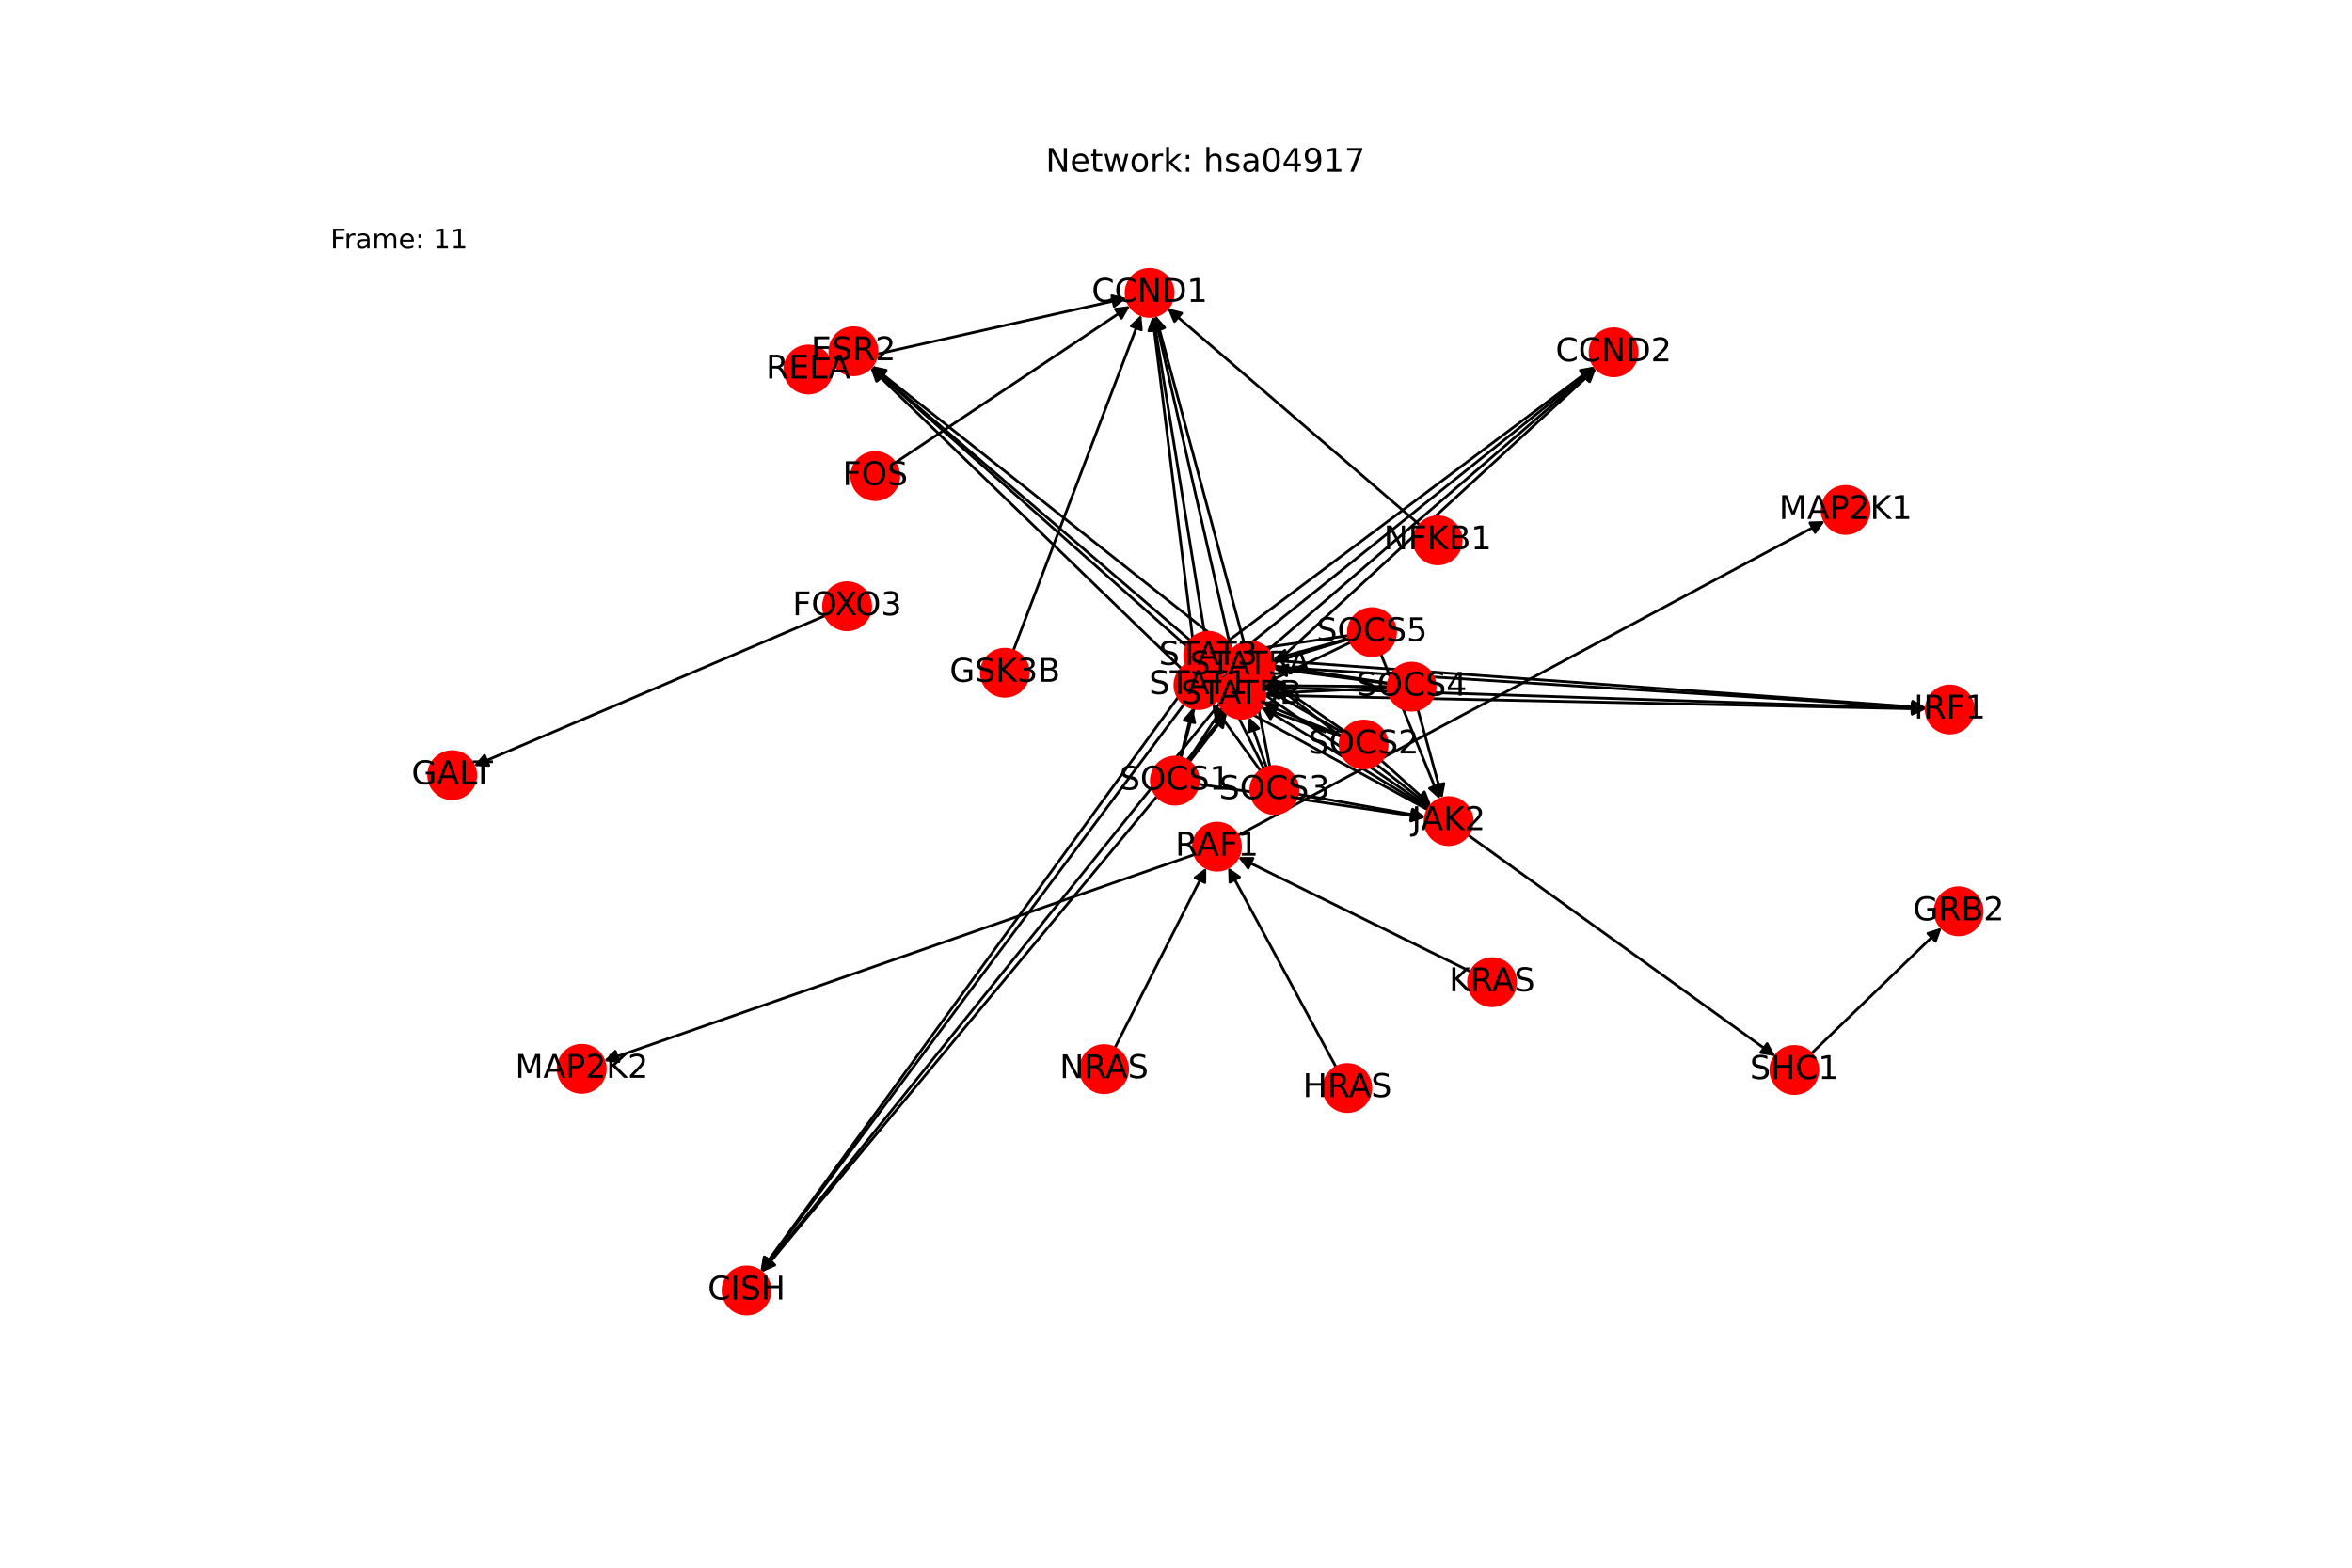 <?xml version="1.0" encoding="utf-8" standalone="no"?>
<!DOCTYPE svg PUBLIC "-//W3C//DTD SVG 1.1//EN"
  "http://www.w3.org/Graphics/SVG/1.1/DTD/svg11.dtd">
<!-- Created with matplotlib (https://matplotlib.org/) -->
<svg height="576pt" version="1.1" viewBox="0 0 864 576" width="864pt" xmlns="http://www.w3.org/2000/svg" xmlns:xlink="http://www.w3.org/1999/xlink">
 <defs>
  <style type="text/css">*{stroke-linecap:butt;stroke-linejoin:round;}</style>
 </defs>
 <g id="figure_1">
  <g id="patch_1">
   <path d="M 0 576 
L 864 576 
L 864 0 
L 0 0 
z
" style="fill:#ffffff;"/>
  </g>
  <g id="axes_1">
   <g id="patch_2">
    <path clip-path="url(#pb7f87d3791)" d="M 454.671 306.988 
Q 562.502 249.222 669.347 191.983 
" style="fill:none;stroke:#000000;stroke-linecap:round;"/>
    <path clip-path="url(#pb7f87d3791)" d="M 664.877 192.109 
L 669.347 191.983 
L 666.766 195.635 
L 664.877 192.109 
z
" style="stroke:#000000;stroke-linecap:round;"/>
   </g>
   <g id="patch_3">
    <path clip-path="url(#pb7f87d3791)" d="M 438.864 313.937 
Q 330.366 351.894 222.925 389.482 
" style="fill:none;stroke:#000000;stroke-linecap:round;"/>
    <path clip-path="url(#pb7f87d3791)" d="M 227.361 390.049 
L 222.925 389.482 
L 226.04 386.273 
L 227.361 390.049 
z
" style="stroke:#000000;stroke-linecap:round;"/>
   </g>
   <g id="patch_4">
    <path clip-path="url(#pb7f87d3791)" d="M 524.538 297.54 
Q 486.193 276.689 448.832 256.372 
" style="fill:none;stroke:#000000;stroke-linecap:round;"/>
    <path clip-path="url(#pb7f87d3791)" d="M 451.39 260.04 
L 448.832 256.372 
L 453.301 256.526 
L 451.39 260.04 
z
" style="stroke:#000000;stroke-linecap:round;"/>
   </g>
   <g id="patch_5">
    <path clip-path="url(#pb7f87d3791)" d="M 525.013 296.773 
Q 487.993 271.319 451.894 246.499 
" style="fill:none;stroke:#000000;stroke-linecap:round;"/>
    <path clip-path="url(#pb7f87d3791)" d="M 454.057 250.413 
L 451.894 246.499 
L 456.323 247.117 
L 454.057 250.413 
z
" style="stroke:#000000;stroke-linecap:round;"/>
   </g>
   <g id="patch_6">
    <path clip-path="url(#pb7f87d3791)" d="M 525.331 296.335 
Q 495.691 273.096 466.931 250.547 
" style="fill:none;stroke:#000000;stroke-linecap:round;"/>
    <path clip-path="url(#pb7f87d3791)" d="M 468.845 254.589 
L 466.931 250.547 
L 471.313 251.441 
L 468.845 254.589 
z
" style="stroke:#000000;stroke-linecap:round;"/>
   </g>
   <g id="patch_7">
    <path clip-path="url(#pb7f87d3791)" d="M 524.754 297.171 
Q 494.07 278.465 464.341 260.34 
" style="fill:none;stroke:#000000;stroke-linecap:round;"/>
    <path clip-path="url(#pb7f87d3791)" d="M 466.715 264.13 
L 464.341 260.34 
L 468.797 260.715 
L 466.715 264.13 
z
" style="stroke:#000000;stroke-linecap:round;"/>
   </g>
   <g id="patch_8">
    <path clip-path="url(#pb7f87d3791)" d="M 539.173 306.739 
Q 595.648 347.41 651.215 387.427 
" style="fill:none;stroke:#000000;stroke-linecap:round;"/>
    <path clip-path="url(#pb7f87d3791)" d="M 649.138 383.467 
L 651.215 387.427 
L 646.8 386.713 
L 649.138 383.467 
z
" style="stroke:#000000;stroke-linecap:round;"/>
   </g>
   <g id="patch_9">
    <path clip-path="url(#pb7f87d3791)" d="M 303.215 226.166 
Q 238.642 253.789 175.096 280.972 
" style="fill:none;stroke:#000000;stroke-linecap:round;"/>
    <path clip-path="url(#pb7f87d3791)" d="M 179.561 281.237 
L 175.096 280.972 
L 177.987 277.56 
L 179.561 281.237 
z
" style="stroke:#000000;stroke-linecap:round;"/>
   </g>
   <g id="patch_10">
    <path clip-path="url(#pb7f87d3791)" d="M 372.226 239.098 
Q 395.726 177.4 418.829 116.746 
" style="fill:none;stroke:#000000;stroke-linecap:round;"/>
    <path clip-path="url(#pb7f87d3791)" d="M 415.536 119.772 
L 418.829 116.746 
L 419.274 121.196 
L 415.536 119.772 
z
" style="stroke:#000000;stroke-linecap:round;"/>
   </g>
   <g id="patch_11">
    <path clip-path="url(#pb7f87d3791)" d="M 328.722 170.117 
Q 371.916 141.267 414.179 113.037 
" style="fill:none;stroke:#000000;stroke-linecap:round;"/>
    <path clip-path="url(#pb7f87d3791)" d="M 409.742 113.596 
L 414.179 113.037 
L 411.964 116.922 
L 409.742 113.596 
z
" style="stroke:#000000;stroke-linecap:round;"/>
   </g>
   <g id="patch_12">
    <path clip-path="url(#pb7f87d3791)" d="M 490.817 392.143 
Q 470.984 355.422 451.683 319.684 
" style="fill:none;stroke:#000000;stroke-linecap:round;"/>
    <path clip-path="url(#pb7f87d3791)" d="M 451.824 324.154 
L 451.683 319.684 
L 455.343 322.254 
L 451.824 324.154 
z
" style="stroke:#000000;stroke-linecap:round;"/>
   </g>
   <g id="patch_13">
    <path clip-path="url(#pb7f87d3791)" d="M 540.337 357.055 
Q 497.571 335.981 455.808 315.402 
" style="fill:none;stroke:#000000;stroke-linecap:round;"/>
    <path clip-path="url(#pb7f87d3791)" d="M 458.512 318.964 
L 455.808 315.402 
L 460.28 315.376 
L 458.512 318.964 
z
" style="stroke:#000000;stroke-linecap:round;"/>
   </g>
   <g id="patch_14">
    <path clip-path="url(#pb7f87d3791)" d="M 409.501 385.097 
Q 426.31 351.949 442.613 319.799 
" style="fill:none;stroke:#000000;stroke-linecap:round;"/>
    <path clip-path="url(#pb7f87d3791)" d="M 439.02 322.462 
L 442.613 319.799 
L 442.588 324.271 
L 439.02 322.462 
z
" style="stroke:#000000;stroke-linecap:round;"/>
   </g>
   <g id="patch_15">
    <path clip-path="url(#pb7f87d3791)" d="M 439.173 243.104 
Q 431.276 179.654 423.517 117.313 
" style="fill:none;stroke:#000000;stroke-linecap:round;"/>
    <path clip-path="url(#pb7f87d3791)" d="M 422.027 121.53 
L 423.517 117.313 
L 425.996 121.036 
L 422.027 121.53 
z
" style="stroke:#000000;stroke-linecap:round;"/>
   </g>
   <g id="patch_16">
    <path clip-path="url(#pb7f87d3791)" d="M 435.063 258.643 
Q 357.245 362.927 280.096 466.315 
" style="fill:none;stroke:#000000;stroke-linecap:round;"/>
    <path clip-path="url(#pb7f87d3791)" d="M 284.091 464.305 
L 280.096 466.315 
L 280.885 461.913 
L 284.091 464.305 
z
" style="stroke:#000000;stroke-linecap:round;"/>
   </g>
   <g id="patch_17">
    <path clip-path="url(#pb7f87d3791)" d="M 448.897 251.983 
Q 578.243 256.191 706.472 260.362 
" style="fill:none;stroke:#000000;stroke-linecap:round;"/>
    <path clip-path="url(#pb7f87d3791)" d="M 702.539 258.233 
L 706.472 260.362 
L 702.409 262.231 
L 702.539 258.233 
z
" style="stroke:#000000;stroke-linecap:round;"/>
   </g>
   <g id="patch_18">
    <path clip-path="url(#pb7f87d3791)" d="M 446.998 246.285 
Q 516.493 190.57 585.116 135.555 
" style="fill:none;stroke:#000000;stroke-linecap:round;"/>
    <path clip-path="url(#pb7f87d3791)" d="M 580.745 136.497 
L 585.116 135.555 
L 583.247 139.617 
L 580.745 136.497 
z
" style="stroke:#000000;stroke-linecap:round;"/>
   </g>
   <g id="patch_19">
    <path clip-path="url(#pb7f87d3791)" d="M 434.018 245.677 
Q 376.874 190.378 320.533 135.857 
" style="fill:none;stroke:#000000;stroke-linecap:round;"/>
    <path clip-path="url(#pb7f87d3791)" d="M 322.017 140.076 
L 320.533 135.857 
L 324.798 137.201 
L 322.017 140.076 
z
" style="stroke:#000000;stroke-linecap:round;"/>
   </g>
   <g id="patch_20">
    <path clip-path="url(#pb7f87d3791)" d="M 442.455 232.408 
Q 433.072 174.283 423.868 117.261 
" style="fill:none;stroke:#000000;stroke-linecap:round;"/>
    <path clip-path="url(#pb7f87d3791)" d="M 422.531 121.529 
L 423.868 117.261 
L 426.48 120.892 
L 422.531 121.529 
z
" style="stroke:#000000;stroke-linecap:round;"/>
   </g>
   <g id="patch_21">
    <path clip-path="url(#pb7f87d3791)" d="M 438.74 247.964 
Q 359.04 357.557 279.997 466.246 
" style="fill:none;stroke:#000000;stroke-linecap:round;"/>
    <path clip-path="url(#pb7f87d3791)" d="M 283.967 464.187 
L 279.997 466.246 
L 280.732 461.834 
L 283.967 464.187 
z
" style="stroke:#000000;stroke-linecap:round;"/>
   </g>
   <g id="patch_22">
    <path clip-path="url(#pb7f87d3791)" d="M 452.477 241.584 
Q 580.039 250.819 706.486 259.974 
" style="fill:none;stroke:#000000;stroke-linecap:round;"/>
    <path clip-path="url(#pb7f87d3791)" d="M 702.64 257.69 
L 706.486 259.974 
L 702.352 261.68 
L 702.64 257.69 
z
" style="stroke:#000000;stroke-linecap:round;"/>
   </g>
   <g id="patch_23">
    <path clip-path="url(#pb7f87d3791)" d="M 450.768 235.766 
Q 518.292 185.197 584.922 135.298 
" style="fill:none;stroke:#000000;stroke-linecap:round;"/>
    <path clip-path="url(#pb7f87d3791)" d="M 580.521 136.095 
L 584.922 135.298 
L 582.919 139.296 
L 580.521 136.095 
z
" style="stroke:#000000;stroke-linecap:round;"/>
   </g>
   <g id="patch_24">
    <path clip-path="url(#pb7f87d3791)" d="M 437.267 235.318 
Q 378.67 185.007 320.921 135.424 
" style="fill:none;stroke:#000000;stroke-linecap:round;"/>
    <path clip-path="url(#pb7f87d3791)" d="M 322.653 139.547 
L 320.921 135.424 
L 325.259 136.512 
L 322.653 139.547 
z
" style="stroke:#000000;stroke-linecap:round;"/>
   </g>
   <g id="patch_25">
    <path clip-path="url(#pb7f87d3791)" d="M 456.981 236.153 
Q 440.772 176.06 424.855 117.046 
" style="fill:none;stroke:#000000;stroke-linecap:round;"/>
    <path clip-path="url(#pb7f87d3791)" d="M 423.966 121.429 
L 424.855 117.046 
L 427.828 120.388 
L 423.966 121.429 
z
" style="stroke:#000000;stroke-linecap:round;"/>
   </g>
   <g id="patch_26">
    <path clip-path="url(#pb7f87d3791)" d="M 453.802 251.259 
Q 366.741 359.334 280.381 466.538 
" style="fill:none;stroke:#000000;stroke-linecap:round;"/>
    <path clip-path="url(#pb7f87d3791)" d="M 284.448 464.677 
L 280.381 466.538 
L 281.333 462.168 
L 284.448 464.677 
z
" style="stroke:#000000;stroke-linecap:round;"/>
   </g>
   <g id="patch_27">
    <path clip-path="url(#pb7f87d3791)" d="M 467.875 245.057 
Q 587.736 252.597 706.481 260.066 
" style="fill:none;stroke:#000000;stroke-linecap:round;"/>
    <path clip-path="url(#pb7f87d3791)" d="M 702.615 257.819 
L 706.481 260.066 
L 702.364 261.811 
L 702.615 257.819 
z
" style="stroke:#000000;stroke-linecap:round;"/>
   </g>
   <g id="patch_28">
    <path clip-path="url(#pb7f87d3791)" d="M 465.794 238.861 
Q 525.99 186.977 585.339 135.822 
" style="fill:none;stroke:#000000;stroke-linecap:round;"/>
    <path clip-path="url(#pb7f87d3791)" d="M 581.004 136.919 
L 585.339 135.822 
L 583.615 139.949 
L 581.004 136.919 
z
" style="stroke:#000000;stroke-linecap:round;"/>
   </g>
   <g id="patch_29">
    <path clip-path="url(#pb7f87d3791)" d="M 452.447 239.135 
Q 386.369 186.784 321.168 135.127 
" style="fill:none;stroke:#000000;stroke-linecap:round;"/>
    <path clip-path="url(#pb7f87d3791)" d="M 323.061 139.178 
L 321.168 135.127 
L 325.545 136.043 
L 323.061 139.178 
z
" style="stroke:#000000;stroke-linecap:round;"/>
   </g>
   <g id="patch_30">
    <path clip-path="url(#pb7f87d3791)" d="M 454.07 246.813 
Q 439.153 181.431 424.484 117.139 
" style="fill:none;stroke:#000000;stroke-linecap:round;"/>
    <path clip-path="url(#pb7f87d3791)" d="M 423.424 121.483 
L 424.484 117.139 
L 427.324 120.593 
L 423.424 121.483 
z
" style="stroke:#000000;stroke-linecap:round;"/>
   </g>
   <g id="patch_31">
    <path clip-path="url(#pb7f87d3791)" d="M 450.463 261.916 
Q 365.12 364.704 280.492 466.631 
" style="fill:none;stroke:#000000;stroke-linecap:round;"/>
    <path clip-path="url(#pb7f87d3791)" d="M 284.586 464.831 
L 280.492 466.631 
L 281.508 462.276 
L 284.586 464.831 
z
" style="stroke:#000000;stroke-linecap:round;"/>
   </g>
   <g id="patch_32">
    <path clip-path="url(#pb7f87d3791)" d="M 464.657 255.433 
Q 586.121 257.966 706.467 260.476 
" style="fill:none;stroke:#000000;stroke-linecap:round;"/>
    <path clip-path="url(#pb7f87d3791)" d="M 702.51 258.393 
L 706.467 260.476 
L 702.426 262.392 
L 702.51 258.393 
z
" style="stroke:#000000;stroke-linecap:round;"/>
   </g>
   <g id="patch_33">
    <path clip-path="url(#pb7f87d3791)" d="M 462.371 249.388 
Q 524.373 192.344 585.553 136.057 
" style="fill:none;stroke:#000000;stroke-linecap:round;"/>
    <path clip-path="url(#pb7f87d3791)" d="M 581.255 137.293 
L 585.553 136.057 
L 583.963 140.237 
L 581.255 137.293 
z
" style="stroke:#000000;stroke-linecap:round;"/>
   </g>
   <g id="patch_34">
    <path clip-path="url(#pb7f87d3791)" d="M 449.514 249.512 
Q 384.75 192.154 320.823 135.537 
" style="fill:none;stroke:#000000;stroke-linecap:round;"/>
    <path clip-path="url(#pb7f87d3791)" d="M 322.492 139.687 
L 320.823 135.537 
L 325.144 136.692 
L 322.492 139.687 
z
" style="stroke:#000000;stroke-linecap:round;"/>
   </g>
   <g id="patch_35">
    <path clip-path="url(#pb7f87d3791)" d="M 665.375 387.124 
Q 689.321 363.986 712.464 341.624 
" style="fill:none;stroke:#000000;stroke-linecap:round;"/>
    <path clip-path="url(#pb7f87d3791)" d="M 708.197 342.965 
L 712.464 341.624 
L 710.977 345.842 
L 708.197 342.965 
z
" style="stroke:#000000;stroke-linecap:round;"/>
   </g>
   <g id="patch_36">
    <path clip-path="url(#pb7f87d3791)" d="M 440.146 288.091 
Q 481.863 294.252 522.475 300.25 
" style="fill:none;stroke:#000000;stroke-linecap:round;"/>
    <path clip-path="url(#pb7f87d3791)" d="M 518.81 297.687 
L 522.475 300.25 
L 518.225 301.644 
L 518.81 297.687 
z
" style="stroke:#000000;stroke-linecap:round;"/>
   </g>
   <g id="patch_37">
    <path clip-path="url(#pb7f87d3791)" d="M 433.654 278.418 
Q 435.911 269.265 437.901 261.197 
" style="fill:none;stroke:#000000;stroke-linecap:round;"/>
    <path clip-path="url(#pb7f87d3791)" d="M 435.001 264.602 
L 437.901 261.197 
L 438.885 265.56 
L 435.001 264.602 
z
" style="stroke:#000000;stroke-linecap:round;"/>
   </g>
   <g id="patch_38">
    <path clip-path="url(#pb7f87d3791)" d="M 433.816 278.458 
Q 437.708 263.89 441.312 250.402 
" style="fill:none;stroke:#000000;stroke-linecap:round;"/>
    <path clip-path="url(#pb7f87d3791)" d="M 438.347 253.75 
L 441.312 250.402 
L 442.212 254.782 
L 438.347 253.75 
z
" style="stroke:#000000;stroke-linecap:round;"/>
   </g>
   <g id="patch_39">
    <path clip-path="url(#pb7f87d3791)" d="M 436.318 279.577 
Q 445.408 265.669 453.886 252.698 
" style="fill:none;stroke:#000000;stroke-linecap:round;"/>
    <path clip-path="url(#pb7f87d3791)" d="M 450.024 254.952 
L 453.886 252.698 
L 453.372 257.14 
L 450.024 254.952 
z
" style="stroke:#000000;stroke-linecap:round;"/>
   </g>
   <g id="patch_40">
    <path clip-path="url(#pb7f87d3791)" d="M 436.877 279.977 
Q 443.788 271.039 450.016 262.985 
" style="fill:none;stroke:#000000;stroke-linecap:round;"/>
    <path clip-path="url(#pb7f87d3791)" d="M 445.987 264.926 
L 450.016 262.985 
L 449.151 267.373 
L 445.987 264.926 
z
" style="stroke:#000000;stroke-linecap:round;"/>
   </g>
   <g id="patch_41">
    <path clip-path="url(#pb7f87d3791)" d="M 507.35 279.342 
Q 516.532 287.613 524.884 295.136 
" style="fill:none;stroke:#000000;stroke-linecap:round;"/>
    <path clip-path="url(#pb7f87d3791)" d="M 523.25 290.973 
L 524.884 295.136 
L 520.573 293.945 
L 523.25 290.973 
z
" style="stroke:#000000;stroke-linecap:round;"/>
   </g>
   <g id="patch_42">
    <path clip-path="url(#pb7f87d3791)" d="M 492.767 270.613 
Q 470.578 262.623 449.441 255.013 
" style="fill:none;stroke:#000000;stroke-linecap:round;"/>
    <path clip-path="url(#pb7f87d3791)" d="M 452.526 258.25 
L 449.441 255.013 
L 453.882 254.486 
L 452.526 258.25 
z
" style="stroke:#000000;stroke-linecap:round;"/>
   </g>
   <g id="patch_43">
    <path clip-path="url(#pb7f87d3791)" d="M 493.395 269.253 
Q 472.377 257.253 452.329 245.808 
" style="fill:none;stroke:#000000;stroke-linecap:round;"/>
    <path clip-path="url(#pb7f87d3791)" d="M 454.811 249.528 
L 452.329 245.808 
L 456.795 246.054 
L 454.811 249.528 
z
" style="stroke:#000000;stroke-linecap:round;"/>
   </g>
   <g id="patch_44">
    <path clip-path="url(#pb7f87d3791)" d="M 493.812 268.598 
Q 480.077 259.031 467.259 250.102 
" style="fill:none;stroke:#000000;stroke-linecap:round;"/>
    <path clip-path="url(#pb7f87d3791)" d="M 469.398 254.029 
L 467.259 250.102 
L 471.684 250.747 
L 469.398 254.029 
z
" style="stroke:#000000;stroke-linecap:round;"/>
   </g>
   <g id="patch_45">
    <path clip-path="url(#pb7f87d3791)" d="M 492.898 270.282 
Q 478.458 264.401 465.054 258.942 
" style="fill:none;stroke:#000000;stroke-linecap:round;"/>
    <path clip-path="url(#pb7f87d3791)" d="M 468.004 262.303 
L 465.054 258.942 
L 469.513 258.598 
L 468.004 262.303 
z
" style="stroke:#000000;stroke-linecap:round;"/>
   </g>
   <g id="patch_46">
    <path clip-path="url(#pb7f87d3791)" d="M 476.653 291.77 
Q 500.137 295.963 522.521 299.96 
" style="fill:none;stroke:#000000;stroke-linecap:round;"/>
    <path clip-path="url(#pb7f87d3791)" d="M 518.935 297.288 
L 522.521 299.96 
L 518.232 301.225 
L 518.935 297.288 
z
" style="stroke:#000000;stroke-linecap:round;"/>
   </g>
   <g id="patch_47">
    <path clip-path="url(#pb7f87d3791)" d="M 463.054 283.23 
Q 454.186 270.974 445.974 259.623 
" style="fill:none;stroke:#000000;stroke-linecap:round;"/>
    <path clip-path="url(#pb7f87d3791)" d="M 446.699 264.036 
L 445.974 259.623 
L 449.939 261.692 
L 446.699 264.036 
z
" style="stroke:#000000;stroke-linecap:round;"/>
   </g>
   <g id="patch_48">
    <path clip-path="url(#pb7f87d3791)" d="M 464.301 282.478 
Q 455.982 265.601 448.158 249.728 
" style="fill:none;stroke:#000000;stroke-linecap:round;"/>
    <path clip-path="url(#pb7f87d3791)" d="M 448.133 254.2 
L 448.158 249.728 
L 451.721 252.432 
L 448.133 254.2 
z
" style="stroke:#000000;stroke-linecap:round;"/>
   </g>
   <g id="patch_49">
    <path clip-path="url(#pb7f87d3791)" d="M 466.478 281.748 
Q 463.684 267.383 461.103 254.115 
" style="fill:none;stroke:#000000;stroke-linecap:round;"/>
    <path clip-path="url(#pb7f87d3791)" d="M 459.904 258.423 
L 461.103 254.115 
L 463.83 257.66 
L 459.904 258.423 
z
" style="stroke:#000000;stroke-linecap:round;"/>
   </g>
   <g id="patch_50">
    <path clip-path="url(#pb7f87d3791)" d="M 465.295 282.068 
Q 462.064 272.75 459.199 264.489 
" style="fill:none;stroke:#000000;stroke-linecap:round;"/>
    <path clip-path="url(#pb7f87d3791)" d="M 458.62 268.923 
L 459.199 264.489 
L 462.399 267.613 
L 458.62 268.923 
z
" style="stroke:#000000;stroke-linecap:round;"/>
   </g>
   <g id="patch_51">
    <path clip-path="url(#pb7f87d3791)" d="M 520.852 260.65 
Q 525.35 276.988 529.551 292.249 
" style="fill:none;stroke:#000000;stroke-linecap:round;"/>
    <path clip-path="url(#pb7f87d3791)" d="M 530.417 287.861 
L 529.551 292.249 
L 526.561 288.923 
L 530.417 287.861 
z
" style="stroke:#000000;stroke-linecap:round;"/>
   </g>
   <g id="patch_52">
    <path clip-path="url(#pb7f87d3791)" d="M 509.897 252.232 
Q 479.4 252 450.021 251.776 
" style="fill:none;stroke:#000000;stroke-linecap:round;"/>
    <path clip-path="url(#pb7f87d3791)" d="M 454.005 253.806 
L 450.021 251.776 
L 454.036 249.806 
L 454.005 253.806 
z
" style="stroke:#000000;stroke-linecap:round;"/>
   </g>
   <g id="patch_53">
    <path clip-path="url(#pb7f87d3791)" d="M 509.993 250.999 
Q 481.196 246.628 453.505 242.426 
" style="fill:none;stroke:#000000;stroke-linecap:round;"/>
    <path clip-path="url(#pb7f87d3791)" d="M 457.16 245.003 
L 453.505 242.426 
L 457.76 241.049 
L 457.16 245.003 
z
" style="stroke:#000000;stroke-linecap:round;"/>
   </g>
   <g id="patch_54">
    <path clip-path="url(#pb7f87d3791)" d="M 509.969 251.171 
Q 488.895 248.406 468.931 245.786 
" style="fill:none;stroke:#000000;stroke-linecap:round;"/>
    <path clip-path="url(#pb7f87d3791)" d="M 472.637 248.289 
L 468.931 245.786 
L 473.157 244.323 
L 472.637 248.289 
z
" style="stroke:#000000;stroke-linecap:round;"/>
   </g>
   <g id="patch_55">
    <path clip-path="url(#pb7f87d3791)" d="M 509.904 252.706 
Q 487.275 253.775 465.763 254.791 
" style="fill:none;stroke:#000000;stroke-linecap:round;"/>
    <path clip-path="url(#pb7f87d3791)" d="M 469.853 256.6 
L 465.763 254.791 
L 469.664 252.605 
L 469.853 256.6 
z
" style="stroke:#000000;stroke-linecap:round;"/>
   </g>
   <g id="patch_56">
    <path clip-path="url(#pb7f87d3791)" d="M 507.252 240.287 
Q 518.073 266.972 528.473 292.62 
" style="fill:none;stroke:#000000;stroke-linecap:round;"/>
    <path clip-path="url(#pb7f87d3791)" d="M 528.824 288.161 
L 528.473 292.62 
L 525.117 289.665 
L 528.824 288.161 
z
" style="stroke:#000000;stroke-linecap:round;"/>
   </g>
   <g id="patch_57">
    <path clip-path="url(#pb7f87d3791)" d="M 495.712 234.784 
Q 472.119 241.979 449.597 248.848 
" style="fill:none;stroke:#000000;stroke-linecap:round;"/>
    <path clip-path="url(#pb7f87d3791)" d="M 454.006 249.595 
L 449.597 248.848 
L 452.839 245.769 
L 454.006 249.595 
z
" style="stroke:#000000;stroke-linecap:round;"/>
   </g>
   <g id="patch_58">
    <path clip-path="url(#pb7f87d3791)" d="M 495.422 233.498 
Q 473.915 236.608 453.515 239.558 
" style="fill:none;stroke:#000000;stroke-linecap:round;"/>
    <path clip-path="url(#pb7f87d3791)" d="M 457.761 240.965 
L 453.515 239.558 
L 457.188 237.006 
L 457.761 240.965 
z
" style="stroke:#000000;stroke-linecap:round;"/>
   </g>
   <g id="patch_59">
    <path clip-path="url(#pb7f87d3791)" d="M 495.644 234.545 
Q 481.616 238.386 468.665 241.932 
" style="fill:none;stroke:#000000;stroke-linecap:round;"/>
    <path clip-path="url(#pb7f87d3791)" d="M 473.051 242.804 
L 468.665 241.932 
L 471.995 238.946 
L 473.051 242.804 
z
" style="stroke:#000000;stroke-linecap:round;"/>
   </g>
   <g id="patch_60">
    <path clip-path="url(#pb7f87d3791)" d="M 496.188 235.998 
Q 479.996 243.755 464.813 251.029 
" style="fill:none;stroke:#000000;stroke-linecap:round;"/>
    <path clip-path="url(#pb7f87d3791)" d="M 469.284 251.104 
L 464.813 251.029 
L 467.556 247.497 
L 469.284 251.104 
z
" style="stroke:#000000;stroke-linecap:round;"/>
   </g>
   <g id="patch_61">
    <path clip-path="url(#pb7f87d3791)" d="M 521.556 192.879 
Q 475.217 153.065 429.727 113.98 
" style="fill:none;stroke:#000000;stroke-linecap:round;"/>
    <path clip-path="url(#pb7f87d3791)" d="M 431.457 118.104 
L 429.727 113.98 
L 434.064 115.07 
L 431.457 118.104 
z
" style="stroke:#000000;stroke-linecap:round;"/>
   </g>
   <g id="patch_62">
    <path clip-path="url(#pb7f87d3791)" d="M 305.378 133.867 
Q 359.62 121.686 412.772 109.749 
" style="fill:none;stroke:#000000;stroke-linecap:round;"/>
    <path clip-path="url(#pb7f87d3791)" d="M 408.431 108.674 
L 412.772 109.749 
L 409.307 112.577 
L 408.431 108.674 
z
" style="stroke:#000000;stroke-linecap:round;"/>
   </g>
   <g id="PathCollection_1">
    <defs>
     <path d="M 0 8.66 
C 2.297 8.66 4.5 7.748 6.124 6.124 
C 7.748 4.5 8.66 2.297 8.66 -0 
C 8.66 -2.297 7.748 -4.5 6.124 -6.124 
C 4.5 -7.748 2.297 -8.66 0 -8.66 
C -2.297 -8.66 -4.5 -7.748 -6.124 -6.124 
C -7.748 -4.5 -8.66 -2.297 -8.66 0 
C -8.66 2.297 -7.748 4.5 -6.124 6.124 
C -4.5 7.748 -2.297 8.66 0 8.66 
z
" id="C0_0_73a8d2d415"/>
    </defs>
    <g clip-path="url(#pb7f87d3791)">
     <use style="fill:#ff0000;stroke:#ff0000;" x="447.035" xlink:href="#C0_0_73a8d2d415" y="311.079"/>
    </g>
    <g clip-path="url(#pb7f87d3791)">
     <use style="fill:#ff0000;stroke:#ff0000;" x="532.147" xlink:href="#C0_0_73a8d2d415" y="301.678"/>
    </g>
    <g clip-path="url(#pb7f87d3791)">
     <use style="fill:#ff0000;stroke:#ff0000;" x="719.494" xlink:href="#C0_0_73a8d2d415" y="334.83"/>
    </g>
    <g clip-path="url(#pb7f87d3791)">
     <use style="fill:#ff0000;stroke:#ff0000;" x="311.18" xlink:href="#C0_0_73a8d2d415" y="222.759"/>
    </g>
    <g clip-path="url(#pb7f87d3791)">
     <use style="fill:#ff0000;stroke:#ff0000;" x="166.106" xlink:href="#C0_0_73a8d2d415" y="284.817"/>
    </g>
    <g clip-path="url(#pb7f87d3791)">
     <use style="fill:#ff0000;stroke:#ff0000;" x="274.247" xlink:href="#C0_0_73a8d2d415" y="474.153"/>
    </g>
    <g clip-path="url(#pb7f87d3791)">
     <use style="fill:#ff0000;stroke:#ff0000;" x="716.242" xlink:href="#C0_0_73a8d2d415" y="260.68"/>
    </g>
    <g clip-path="url(#pb7f87d3791)">
     <use style="fill:#ff0000;stroke:#ff0000;" x="592.747" xlink:href="#C0_0_73a8d2d415" y="129.437"/>
    </g>
    <g clip-path="url(#pb7f87d3791)">
     <use style="fill:#ff0000;stroke:#ff0000;" x="422.309" xlink:href="#C0_0_73a8d2d415" y="107.607"/>
    </g>
    <g clip-path="url(#pb7f87d3791)">
     <use style="fill:#ff0000;stroke:#ff0000;" x="369.145" xlink:href="#C0_0_73a8d2d415" y="247.187"/>
    </g>
    <g clip-path="url(#pb7f87d3791)">
     <use style="fill:#ff0000;stroke:#ff0000;" x="321.522" xlink:href="#C0_0_73a8d2d415" y="174.926"/>
    </g>
    <g clip-path="url(#pb7f87d3791)">
     <use style="fill:#ff0000;stroke:#ff0000;" x="677.968" xlink:href="#C0_0_73a8d2d415" y="187.365"/>
    </g>
    <g clip-path="url(#pb7f87d3791)">
     <use style="fill:#ff0000;stroke:#ff0000;" x="213.696" xlink:href="#C0_0_73a8d2d415" y="392.71"/>
    </g>
    <g clip-path="url(#pb7f87d3791)">
     <use style="fill:#ff0000;stroke:#ff0000;" x="494.932" xlink:href="#C0_0_73a8d2d415" y="399.762"/>
    </g>
    <g clip-path="url(#pb7f87d3791)">
     <use style="fill:#ff0000;stroke:#ff0000;" x="548.107" xlink:href="#C0_0_73a8d2d415" y="360.883"/>
    </g>
    <g clip-path="url(#pb7f87d3791)">
     <use style="fill:#ff0000;stroke:#ff0000;" x="405.583" xlink:href="#C0_0_73a8d2d415" y="392.823"/>
    </g>
    <g clip-path="url(#pb7f87d3791)">
     <use style="fill:#ff0000;stroke:#ff0000;" x="440.243" xlink:href="#C0_0_73a8d2d415" y="251.701"/>
    </g>
    <g clip-path="url(#pb7f87d3791)">
     <use style="fill:#ff0000;stroke:#ff0000;" x="443.835" xlink:href="#C0_0_73a8d2d415" y="240.958"/>
    </g>
    <g clip-path="url(#pb7f87d3791)">
     <use style="fill:#ff0000;stroke:#ff0000;" x="459.236" xlink:href="#C0_0_73a8d2d415" y="244.513"/>
    </g>
    <g clip-path="url(#pb7f87d3791)">
     <use style="fill:#ff0000;stroke:#ff0000;" x="455.996" xlink:href="#C0_0_73a8d2d415" y="255.253"/>
    </g>
    <g clip-path="url(#pb7f87d3791)">
     <use style="fill:#ff0000;stroke:#ff0000;" x="659.148" xlink:href="#C0_0_73a8d2d415" y="393.141"/>
    </g>
    <g clip-path="url(#pb7f87d3791)">
     <use style="fill:#ff0000;stroke:#ff0000;" x="431.58" xlink:href="#C0_0_73a8d2d415" y="286.826"/>
    </g>
    <g clip-path="url(#pb7f87d3791)">
     <use style="fill:#ff0000;stroke:#ff0000;" x="500.917" xlink:href="#C0_0_73a8d2d415" y="273.548"/>
    </g>
    <g clip-path="url(#pb7f87d3791)">
     <use style="fill:#ff0000;stroke:#ff0000;" x="468.131" xlink:href="#C0_0_73a8d2d415" y="290.248"/>
    </g>
    <g clip-path="url(#pb7f87d3791)">
     <use style="fill:#ff0000;stroke:#ff0000;" x="518.553" xlink:href="#C0_0_73a8d2d415" y="252.298"/>
    </g>
    <g clip-path="url(#pb7f87d3791)">
     <use style="fill:#ff0000;stroke:#ff0000;" x="503.996" xlink:href="#C0_0_73a8d2d415" y="232.258"/>
    </g>
    <g clip-path="url(#pb7f87d3791)">
     <use style="fill:#ff0000;stroke:#ff0000;" x="313.505" xlink:href="#C0_0_73a8d2d415" y="129.056"/>
    </g>
    <g clip-path="url(#pb7f87d3791)">
     <use style="fill:#ff0000;stroke:#ff0000;" x="528.128" xlink:href="#C0_0_73a8d2d415" y="198.525"/>
    </g>
    <g clip-path="url(#pb7f87d3791)">
     <use style="fill:#ff0000;stroke:#ff0000;" x="296.926" xlink:href="#C0_0_73a8d2d415" y="135.766"/>
    </g>
   </g>
   <g id="text_1">
    <g clip-path="url(#pb7f87d3791)">
     <!-- RAF1 -->
     <g transform="translate(431.733 314.39)scale(0.12 -0.12)">
      <defs>
       <path d="M 44.391 34.188 
Q 47.562 33.109 50.562 29.594 
Q 53.562 26.078 56.594 19.922 
L 66.609 0 
L 56 0 
L 46.688 18.703 
Q 43.062 26.031 39.672 28.422 
Q 36.281 30.812 30.422 30.812 
L 19.672 30.812 
L 19.672 0 
L 9.812 0 
L 9.812 72.906 
L 32.078 72.906 
Q 44.578 72.906 50.734 67.672 
Q 56.891 62.453 56.891 51.906 
Q 56.891 45.016 53.688 40.469 
Q 50.484 35.938 44.391 34.188 
z
M 19.672 64.797 
L 19.672 38.922 
L 32.078 38.922 
Q 39.203 38.922 42.844 42.219 
Q 46.484 45.516 46.484 51.906 
Q 46.484 58.297 42.844 61.547 
Q 39.203 64.797 32.078 64.797 
z
" id="DejaVuSans-82"/>
       <path d="M 34.188 63.188 
L 20.797 26.906 
L 47.609 26.906 
z
M 28.609 72.906 
L 39.797 72.906 
L 67.578 0 
L 57.328 0 
L 50.688 18.703 
L 17.828 18.703 
L 11.188 0 
L 0.781 0 
z
" id="DejaVuSans-65"/>
       <path d="M 9.812 72.906 
L 51.703 72.906 
L 51.703 64.594 
L 19.672 64.594 
L 19.672 43.109 
L 48.578 43.109 
L 48.578 34.812 
L 19.672 34.812 
L 19.672 0 
L 9.812 0 
z
" id="DejaVuSans-70"/>
       <path d="M 12.406 8.297 
L 28.516 8.297 
L 28.516 63.922 
L 10.984 60.406 
L 10.984 69.391 
L 28.422 72.906 
L 38.281 72.906 
L 38.281 8.297 
L 54.391 8.297 
L 54.391 0 
L 12.406 0 
z
" id="DejaVuSans-49"/>
      </defs>
      <use xlink:href="#DejaVuSans-82"/>
      <use x="65.482" xlink:href="#DejaVuSans-65"/>
      <use x="133.891" xlink:href="#DejaVuSans-70"/>
      <use x="191.41" xlink:href="#DejaVuSans-49"/>
     </g>
    </g>
   </g>
   <g id="text_2">
    <g clip-path="url(#pb7f87d3791)">
     <!-- JAK2 -->
     <g transform="translate(518.625 304.989)scale(0.12 -0.12)">
      <defs>
       <path d="M 9.812 72.906 
L 19.672 72.906 
L 19.672 5.078 
Q 19.672 -8.109 14.672 -14.062 
Q 9.672 -20.016 -1.422 -20.016 
L -5.172 -20.016 
L -5.172 -11.719 
L -2.094 -11.719 
Q 4.438 -11.719 7.125 -8.047 
Q 9.812 -4.391 9.812 5.078 
z
" id="DejaVuSans-74"/>
       <path d="M 9.812 72.906 
L 19.672 72.906 
L 19.672 42.094 
L 52.391 72.906 
L 65.094 72.906 
L 28.906 38.922 
L 67.672 0 
L 54.688 0 
L 19.672 35.109 
L 19.672 0 
L 9.812 0 
z
" id="DejaVuSans-75"/>
       <path d="M 19.188 8.297 
L 53.609 8.297 
L 53.609 0 
L 7.328 0 
L 7.328 8.297 
Q 12.938 14.109 22.625 23.891 
Q 32.328 33.688 34.812 36.531 
Q 39.547 41.844 41.422 45.531 
Q 43.312 49.219 43.312 52.781 
Q 43.312 58.594 39.234 62.25 
Q 35.156 65.922 28.609 65.922 
Q 23.969 65.922 18.812 64.312 
Q 13.672 62.703 7.812 59.422 
L 7.812 69.391 
Q 13.766 71.781 18.938 73 
Q 24.125 74.219 28.422 74.219 
Q 39.75 74.219 46.484 68.547 
Q 53.219 62.891 53.219 53.422 
Q 53.219 48.922 51.531 44.891 
Q 49.859 40.875 45.406 35.406 
Q 44.188 33.984 37.641 27.219 
Q 31.109 20.453 19.188 8.297 
z
" id="DejaVuSans-50"/>
      </defs>
      <use xlink:href="#DejaVuSans-74"/>
      <use x="27.742" xlink:href="#DejaVuSans-65"/>
      <use x="96.15" xlink:href="#DejaVuSans-75"/>
      <use x="161.727" xlink:href="#DejaVuSans-50"/>
     </g>
    </g>
   </g>
   <g id="text_3">
    <g clip-path="url(#pb7f87d3791)">
     <!-- GRB2 -->
     <g transform="translate(702.742 338.142)scale(0.12 -0.12)">
      <defs>
       <path d="M 59.516 10.406 
L 59.516 29.984 
L 43.406 29.984 
L 43.406 38.094 
L 69.281 38.094 
L 69.281 6.781 
Q 63.578 2.734 56.688 0.656 
Q 49.812 -1.422 42 -1.422 
Q 24.906 -1.422 15.25 8.562 
Q 5.609 18.562 5.609 36.375 
Q 5.609 54.25 15.25 64.234 
Q 24.906 74.219 42 74.219 
Q 49.125 74.219 55.547 72.453 
Q 61.969 70.703 67.391 67.281 
L 67.391 56.781 
Q 61.922 61.422 55.766 63.766 
Q 49.609 66.109 42.828 66.109 
Q 29.438 66.109 22.719 58.641 
Q 16.016 51.172 16.016 36.375 
Q 16.016 21.625 22.719 14.156 
Q 29.438 6.688 42.828 6.688 
Q 48.047 6.688 52.141 7.594 
Q 56.25 8.5 59.516 10.406 
z
" id="DejaVuSans-71"/>
       <path d="M 19.672 34.812 
L 19.672 8.109 
L 35.5 8.109 
Q 43.453 8.109 47.281 11.406 
Q 51.125 14.703 51.125 21.484 
Q 51.125 28.328 47.281 31.562 
Q 43.453 34.812 35.5 34.812 
z
M 19.672 64.797 
L 19.672 42.828 
L 34.281 42.828 
Q 41.5 42.828 45.031 45.531 
Q 48.578 48.25 48.578 53.812 
Q 48.578 59.328 45.031 62.062 
Q 41.5 64.797 34.281 64.797 
z
M 9.812 72.906 
L 35.016 72.906 
Q 46.297 72.906 52.391 68.219 
Q 58.5 63.531 58.5 54.891 
Q 58.5 48.188 55.375 44.234 
Q 52.25 40.281 46.188 39.312 
Q 53.469 37.75 57.5 32.781 
Q 61.531 27.828 61.531 20.406 
Q 61.531 10.641 54.891 5.312 
Q 48.25 0 35.984 0 
L 9.812 0 
z
" id="DejaVuSans-66"/>
      </defs>
      <use xlink:href="#DejaVuSans-71"/>
      <use x="77.49" xlink:href="#DejaVuSans-82"/>
      <use x="146.973" xlink:href="#DejaVuSans-66"/>
      <use x="215.576" xlink:href="#DejaVuSans-50"/>
     </g>
    </g>
   </g>
   <g id="text_4">
    <g clip-path="url(#pb7f87d3791)">
     <!-- FOXO3 -->
     <g transform="translate(291.12 226.071)scale(0.12 -0.12)">
      <defs>
       <path d="M 39.406 66.219 
Q 28.656 66.219 22.328 58.203 
Q 16.016 50.203 16.016 36.375 
Q 16.016 22.609 22.328 14.594 
Q 28.656 6.594 39.406 6.594 
Q 50.141 6.594 56.422 14.594 
Q 62.703 22.609 62.703 36.375 
Q 62.703 50.203 56.422 58.203 
Q 50.141 66.219 39.406 66.219 
z
M 39.406 74.219 
Q 54.734 74.219 63.906 63.938 
Q 73.094 53.656 73.094 36.375 
Q 73.094 19.141 63.906 8.859 
Q 54.734 -1.422 39.406 -1.422 
Q 24.031 -1.422 14.812 8.828 
Q 5.609 19.094 5.609 36.375 
Q 5.609 53.656 14.812 63.938 
Q 24.031 74.219 39.406 74.219 
z
" id="DejaVuSans-79"/>
       <path d="M 6.297 72.906 
L 16.891 72.906 
L 35.016 45.797 
L 53.219 72.906 
L 63.812 72.906 
L 40.375 37.891 
L 65.375 0 
L 54.781 0 
L 34.281 31 
L 13.625 0 
L 2.984 0 
L 29 38.922 
z
" id="DejaVuSans-88"/>
       <path d="M 40.578 39.312 
Q 47.656 37.797 51.625 33 
Q 55.609 28.219 55.609 21.188 
Q 55.609 10.406 48.188 4.484 
Q 40.766 -1.422 27.094 -1.422 
Q 22.516 -1.422 17.656 -0.516 
Q 12.797 0.391 7.625 2.203 
L 7.625 11.719 
Q 11.719 9.328 16.594 8.109 
Q 21.484 6.891 26.812 6.891 
Q 36.078 6.891 40.938 10.547 
Q 45.797 14.203 45.797 21.188 
Q 45.797 27.641 41.281 31.266 
Q 36.766 34.906 28.719 34.906 
L 20.219 34.906 
L 20.219 43.016 
L 29.109 43.016 
Q 36.375 43.016 40.234 45.922 
Q 44.094 48.828 44.094 54.297 
Q 44.094 59.906 40.109 62.906 
Q 36.141 65.922 28.719 65.922 
Q 24.656 65.922 20.016 65.031 
Q 15.375 64.156 9.812 62.312 
L 9.812 71.094 
Q 15.438 72.656 20.344 73.438 
Q 25.25 74.219 29.594 74.219 
Q 40.828 74.219 47.359 69.109 
Q 53.906 64.016 53.906 55.328 
Q 53.906 49.266 50.438 45.094 
Q 46.969 40.922 40.578 39.312 
z
" id="DejaVuSans-51"/>
      </defs>
      <use xlink:href="#DejaVuSans-70"/>
      <use x="57.52" xlink:href="#DejaVuSans-79"/>
      <use x="129.855" xlink:href="#DejaVuSans-88"/>
      <use x="191.986" xlink:href="#DejaVuSans-79"/>
      <use x="270.697" xlink:href="#DejaVuSans-51"/>
     </g>
    </g>
   </g>
   <g id="text_5">
    <g clip-path="url(#pb7f87d3791)">
     <!-- GALT -->
     <g transform="translate(151.17 288.129)scale(0.12 -0.12)">
      <defs>
       <path d="M 9.812 72.906 
L 19.672 72.906 
L 19.672 8.297 
L 55.172 8.297 
L 55.172 0 
L 9.812 0 
z
" id="DejaVuSans-76"/>
       <path d="M -0.297 72.906 
L 61.375 72.906 
L 61.375 64.594 
L 35.5 64.594 
L 35.5 0 
L 25.594 0 
L 25.594 64.594 
L -0.297 64.594 
z
" id="DejaVuSans-84"/>
      </defs>
      <use xlink:href="#DejaVuSans-71"/>
      <use x="77.49" xlink:href="#DejaVuSans-65"/>
      <use x="145.898" xlink:href="#DejaVuSans-76"/>
      <use x="187.861" xlink:href="#DejaVuSans-84"/>
     </g>
    </g>
   </g>
   <g id="text_6">
    <g clip-path="url(#pb7f87d3791)">
     <!-- CISH -->
     <g transform="translate(259.966 477.464)scale(0.12 -0.12)">
      <defs>
       <path d="M 64.406 67.281 
L 64.406 56.891 
Q 59.422 61.531 53.781 63.812 
Q 48.141 66.109 41.797 66.109 
Q 29.297 66.109 22.656 58.469 
Q 16.016 50.828 16.016 36.375 
Q 16.016 21.969 22.656 14.328 
Q 29.297 6.688 41.797 6.688 
Q 48.141 6.688 53.781 8.984 
Q 59.422 11.281 64.406 15.922 
L 64.406 5.609 
Q 59.234 2.094 53.438 0.328 
Q 47.656 -1.422 41.219 -1.422 
Q 24.656 -1.422 15.125 8.703 
Q 5.609 18.844 5.609 36.375 
Q 5.609 53.953 15.125 64.078 
Q 24.656 74.219 41.219 74.219 
Q 47.75 74.219 53.531 72.484 
Q 59.328 70.75 64.406 67.281 
z
" id="DejaVuSans-67"/>
       <path d="M 9.812 72.906 
L 19.672 72.906 
L 19.672 0 
L 9.812 0 
z
" id="DejaVuSans-73"/>
       <path d="M 53.516 70.516 
L 53.516 60.891 
Q 47.906 63.578 42.922 64.891 
Q 37.938 66.219 33.297 66.219 
Q 25.25 66.219 20.875 63.094 
Q 16.5 59.969 16.5 54.203 
Q 16.5 49.359 19.406 46.891 
Q 22.312 44.438 30.422 42.922 
L 36.375 41.703 
Q 47.406 39.594 52.656 34.297 
Q 57.906 29 57.906 20.125 
Q 57.906 9.516 50.797 4.047 
Q 43.703 -1.422 29.984 -1.422 
Q 24.812 -1.422 18.969 -0.25 
Q 13.141 0.922 6.891 3.219 
L 6.891 13.375 
Q 12.891 10.016 18.656 8.297 
Q 24.422 6.594 29.984 6.594 
Q 38.422 6.594 43.016 9.906 
Q 47.609 13.234 47.609 19.391 
Q 47.609 24.75 44.312 27.781 
Q 41.016 30.812 33.5 32.328 
L 27.484 33.5 
Q 16.453 35.688 11.516 40.375 
Q 6.594 45.062 6.594 53.422 
Q 6.594 63.094 13.406 68.656 
Q 20.219 74.219 32.172 74.219 
Q 37.312 74.219 42.625 73.281 
Q 47.953 72.359 53.516 70.516 
z
" id="DejaVuSans-83"/>
       <path d="M 9.812 72.906 
L 19.672 72.906 
L 19.672 43.016 
L 55.516 43.016 
L 55.516 72.906 
L 65.375 72.906 
L 65.375 0 
L 55.516 0 
L 55.516 34.719 
L 19.672 34.719 
L 19.672 0 
L 9.812 0 
z
" id="DejaVuSans-72"/>
      </defs>
      <use xlink:href="#DejaVuSans-67"/>
      <use x="69.824" xlink:href="#DejaVuSans-73"/>
      <use x="99.316" xlink:href="#DejaVuSans-83"/>
      <use x="162.793" xlink:href="#DejaVuSans-72"/>
     </g>
    </g>
   </g>
   <g id="text_7">
    <g clip-path="url(#pb7f87d3791)">
     <!-- IRF1 -->
     <g transform="translate(703.034 263.991)scale(0.12 -0.12)">
      <use xlink:href="#DejaVuSans-73"/>
      <use x="29.492" xlink:href="#DejaVuSans-82"/>
      <use x="98.975" xlink:href="#DejaVuSans-70"/>
      <use x="156.494" xlink:href="#DejaVuSans-49"/>
     </g>
    </g>
   </g>
   <g id="text_8">
    <g clip-path="url(#pb7f87d3791)">
     <!-- CCND2 -->
     <g transform="translate(571.442 132.748)scale(0.12 -0.12)">
      <defs>
       <path d="M 9.812 72.906 
L 23.094 72.906 
L 55.422 11.922 
L 55.422 72.906 
L 64.984 72.906 
L 64.984 0 
L 51.703 0 
L 19.391 60.984 
L 19.391 0 
L 9.812 0 
z
" id="DejaVuSans-78"/>
       <path d="M 19.672 64.797 
L 19.672 8.109 
L 31.594 8.109 
Q 46.688 8.109 53.688 14.938 
Q 60.688 21.781 60.688 36.531 
Q 60.688 51.172 53.688 57.984 
Q 46.688 64.797 31.594 64.797 
z
M 9.812 72.906 
L 30.078 72.906 
Q 51.266 72.906 61.172 64.094 
Q 71.094 55.281 71.094 36.531 
Q 71.094 17.672 61.125 8.828 
Q 51.172 0 30.078 0 
L 9.812 0 
z
" id="DejaVuSans-68"/>
      </defs>
      <use xlink:href="#DejaVuSans-67"/>
      <use x="69.824" xlink:href="#DejaVuSans-67"/>
      <use x="139.648" xlink:href="#DejaVuSans-78"/>
      <use x="214.453" xlink:href="#DejaVuSans-68"/>
      <use x="291.455" xlink:href="#DejaVuSans-50"/>
     </g>
    </g>
   </g>
   <g id="text_9">
    <g clip-path="url(#pb7f87d3791)">
     <!-- CCND1 -->
     <g transform="translate(401.004 110.919)scale(0.12 -0.12)">
      <use xlink:href="#DejaVuSans-67"/>
      <use x="69.824" xlink:href="#DejaVuSans-67"/>
      <use x="139.648" xlink:href="#DejaVuSans-78"/>
      <use x="214.453" xlink:href="#DejaVuSans-68"/>
      <use x="291.455" xlink:href="#DejaVuSans-49"/>
     </g>
    </g>
   </g>
   <g id="text_10">
    <g clip-path="url(#pb7f87d3791)">
     <!-- GSK3B -->
     <g transform="translate(348.818 250.499)scale(0.12 -0.12)">
      <use xlink:href="#DejaVuSans-71"/>
      <use x="77.49" xlink:href="#DejaVuSans-83"/>
      <use x="140.967" xlink:href="#DejaVuSans-75"/>
      <use x="206.543" xlink:href="#DejaVuSans-51"/>
      <use x="270.166" xlink:href="#DejaVuSans-66"/>
     </g>
    </g>
   </g>
   <g id="text_11">
    <g clip-path="url(#pb7f87d3791)">
     <!-- FOS -->
     <g transform="translate(309.539 178.237)scale(0.12 -0.12)">
      <use xlink:href="#DejaVuSans-70"/>
      <use x="57.52" xlink:href="#DejaVuSans-79"/>
      <use x="136.23" xlink:href="#DejaVuSans-83"/>
     </g>
    </g>
   </g>
   <g id="text_12">
    <g clip-path="url(#pb7f87d3791)">
     <!-- MAP2K1 -->
     <g transform="translate(653.499 190.676)scale(0.12 -0.12)">
      <defs>
       <path d="M 9.812 72.906 
L 24.516 72.906 
L 43.109 23.297 
L 61.812 72.906 
L 76.516 72.906 
L 76.516 0 
L 66.891 0 
L 66.891 64.016 
L 48.094 14.016 
L 38.188 14.016 
L 19.391 64.016 
L 19.391 0 
L 9.812 0 
z
" id="DejaVuSans-77"/>
       <path d="M 19.672 64.797 
L 19.672 37.406 
L 32.078 37.406 
Q 38.969 37.406 42.719 40.969 
Q 46.484 44.531 46.484 51.125 
Q 46.484 57.672 42.719 61.234 
Q 38.969 64.797 32.078 64.797 
z
M 9.812 72.906 
L 32.078 72.906 
Q 44.344 72.906 50.609 67.359 
Q 56.891 61.812 56.891 51.125 
Q 56.891 40.328 50.609 34.812 
Q 44.344 29.297 32.078 29.297 
L 19.672 29.297 
L 19.672 0 
L 9.812 0 
z
" id="DejaVuSans-80"/>
      </defs>
      <use xlink:href="#DejaVuSans-77"/>
      <use x="86.279" xlink:href="#DejaVuSans-65"/>
      <use x="154.688" xlink:href="#DejaVuSans-80"/>
      <use x="214.99" xlink:href="#DejaVuSans-50"/>
      <use x="278.613" xlink:href="#DejaVuSans-75"/>
      <use x="344.189" xlink:href="#DejaVuSans-49"/>
     </g>
    </g>
   </g>
   <g id="text_13">
    <g clip-path="url(#pb7f87d3791)">
     <!-- MAP2K2 -->
     <g transform="translate(189.227 396.022)scale(0.12 -0.12)">
      <use xlink:href="#DejaVuSans-77"/>
      <use x="86.279" xlink:href="#DejaVuSans-65"/>
      <use x="154.688" xlink:href="#DejaVuSans-80"/>
      <use x="214.99" xlink:href="#DejaVuSans-50"/>
      <use x="278.613" xlink:href="#DejaVuSans-75"/>
      <use x="344.189" xlink:href="#DejaVuSans-50"/>
     </g>
    </g>
   </g>
   <g id="text_14">
    <g clip-path="url(#pb7f87d3791)">
     <!-- HRAS -->
     <g transform="translate(478.577 403.073)scale(0.12 -0.12)">
      <use xlink:href="#DejaVuSans-72"/>
      <use x="75.195" xlink:href="#DejaVuSans-82"/>
      <use x="140.678" xlink:href="#DejaVuSans-65"/>
      <use x="209.086" xlink:href="#DejaVuSans-83"/>
     </g>
    </g>
   </g>
   <g id="text_15">
    <g clip-path="url(#pb7f87d3791)">
     <!-- KRAS -->
     <g transform="translate(532.329 364.195)scale(0.12 -0.12)">
      <use xlink:href="#DejaVuSans-75"/>
      <use x="65.576" xlink:href="#DejaVuSans-82"/>
      <use x="131.059" xlink:href="#DejaVuSans-65"/>
      <use x="199.467" xlink:href="#DejaVuSans-83"/>
     </g>
    </g>
   </g>
   <g id="text_16">
    <g clip-path="url(#pb7f87d3791)">
     <!-- NRAS -->
     <g transform="translate(389.252 396.134)scale(0.12 -0.12)">
      <use xlink:href="#DejaVuSans-78"/>
      <use x="74.805" xlink:href="#DejaVuSans-82"/>
      <use x="140.287" xlink:href="#DejaVuSans-65"/>
      <use x="208.695" xlink:href="#DejaVuSans-83"/>
     </g>
    </g>
   </g>
   <g id="text_17">
    <g clip-path="url(#pb7f87d3791)">
     <!-- STAT1 -->
     <g transform="translate(422.112 255.012)scale(0.12 -0.12)">
      <use xlink:href="#DejaVuSans-83"/>
      <use x="63.477" xlink:href="#DejaVuSans-84"/>
      <use x="116.811" xlink:href="#DejaVuSans-65"/>
      <use x="177.469" xlink:href="#DejaVuSans-84"/>
      <use x="238.553" xlink:href="#DejaVuSans-49"/>
     </g>
    </g>
   </g>
   <g id="text_18">
    <g clip-path="url(#pb7f87d3791)">
     <!-- STAT3 -->
     <g transform="translate(425.705 244.269)scale(0.12 -0.12)">
      <use xlink:href="#DejaVuSans-83"/>
      <use x="63.477" xlink:href="#DejaVuSans-84"/>
      <use x="116.811" xlink:href="#DejaVuSans-65"/>
      <use x="177.469" xlink:href="#DejaVuSans-84"/>
      <use x="238.553" xlink:href="#DejaVuSans-51"/>
     </g>
    </g>
   </g>
   <g id="text_19">
    <g clip-path="url(#pb7f87d3791)">
     <!-- STAT5A -->
     <g transform="translate(437.001 247.825)scale(0.12 -0.12)">
      <defs>
       <path d="M 10.797 72.906 
L 49.516 72.906 
L 49.516 64.594 
L 19.828 64.594 
L 19.828 46.734 
Q 21.969 47.469 24.109 47.828 
Q 26.266 48.188 28.422 48.188 
Q 40.625 48.188 47.75 41.5 
Q 54.891 34.812 54.891 23.391 
Q 54.891 11.625 47.562 5.094 
Q 40.234 -1.422 26.906 -1.422 
Q 22.312 -1.422 17.547 -0.641 
Q 12.797 0.141 7.719 1.703 
L 7.719 11.625 
Q 12.109 9.234 16.797 8.062 
Q 21.484 6.891 26.703 6.891 
Q 35.156 6.891 40.078 11.328 
Q 45.016 15.766 45.016 23.391 
Q 45.016 31 40.078 35.438 
Q 35.156 39.891 26.703 39.891 
Q 22.75 39.891 18.812 39.016 
Q 14.891 38.141 10.797 36.281 
z
" id="DejaVuSans-53"/>
      </defs>
      <use xlink:href="#DejaVuSans-83"/>
      <use x="63.477" xlink:href="#DejaVuSans-84"/>
      <use x="116.811" xlink:href="#DejaVuSans-65"/>
      <use x="177.469" xlink:href="#DejaVuSans-84"/>
      <use x="238.553" xlink:href="#DejaVuSans-53"/>
      <use x="302.176" xlink:href="#DejaVuSans-65"/>
     </g>
    </g>
   </g>
   <g id="text_20">
    <g clip-path="url(#pb7f87d3791)">
     <!-- STAT5B -->
     <g transform="translate(433.749 258.564)scale(0.12 -0.12)">
      <use xlink:href="#DejaVuSans-83"/>
      <use x="63.477" xlink:href="#DejaVuSans-84"/>
      <use x="116.811" xlink:href="#DejaVuSans-65"/>
      <use x="177.469" xlink:href="#DejaVuSans-84"/>
      <use x="238.553" xlink:href="#DejaVuSans-53"/>
      <use x="302.176" xlink:href="#DejaVuSans-66"/>
     </g>
    </g>
   </g>
   <g id="text_21">
    <g clip-path="url(#pb7f87d3791)">
     <!-- SHC1 -->
     <g transform="translate(642.82 396.452)scale(0.12 -0.12)">
      <use xlink:href="#DejaVuSans-83"/>
      <use x="63.477" xlink:href="#DejaVuSans-72"/>
      <use x="138.672" xlink:href="#DejaVuSans-67"/>
      <use x="208.496" xlink:href="#DejaVuSans-49"/>
     </g>
    </g>
   </g>
   <g id="text_22">
    <g clip-path="url(#pb7f87d3791)">
     <!-- SOCS1 -->
     <g transform="translate(411.232 290.137)scale(0.12 -0.12)">
      <use xlink:href="#DejaVuSans-83"/>
      <use x="63.477" xlink:href="#DejaVuSans-79"/>
      <use x="142.188" xlink:href="#DejaVuSans-67"/>
      <use x="212.012" xlink:href="#DejaVuSans-83"/>
      <use x="275.488" xlink:href="#DejaVuSans-49"/>
     </g>
    </g>
   </g>
   <g id="text_23">
    <g clip-path="url(#pb7f87d3791)">
     <!-- SOCS2 -->
     <g transform="translate(480.569 276.859)scale(0.12 -0.12)">
      <use xlink:href="#DejaVuSans-83"/>
      <use x="63.477" xlink:href="#DejaVuSans-79"/>
      <use x="142.188" xlink:href="#DejaVuSans-67"/>
      <use x="212.012" xlink:href="#DejaVuSans-83"/>
      <use x="275.488" xlink:href="#DejaVuSans-50"/>
     </g>
    </g>
   </g>
   <g id="text_24">
    <g clip-path="url(#pb7f87d3791)">
     <!-- SOCS3 -->
     <g transform="translate(447.783 293.56)scale(0.12 -0.12)">
      <use xlink:href="#DejaVuSans-83"/>
      <use x="63.477" xlink:href="#DejaVuSans-79"/>
      <use x="142.188" xlink:href="#DejaVuSans-67"/>
      <use x="212.012" xlink:href="#DejaVuSans-83"/>
      <use x="275.488" xlink:href="#DejaVuSans-51"/>
     </g>
    </g>
   </g>
   <g id="text_25">
    <g clip-path="url(#pb7f87d3791)">
     <!-- SOCS4 -->
     <g transform="translate(498.204 255.609)scale(0.12 -0.12)">
      <defs>
       <path d="M 37.797 64.312 
L 12.891 25.391 
L 37.797 25.391 
z
M 35.203 72.906 
L 47.609 72.906 
L 47.609 25.391 
L 58.016 25.391 
L 58.016 17.188 
L 47.609 17.188 
L 47.609 0 
L 37.797 0 
L 37.797 17.188 
L 4.891 17.188 
L 4.891 26.703 
z
" id="DejaVuSans-52"/>
      </defs>
      <use xlink:href="#DejaVuSans-83"/>
      <use x="63.477" xlink:href="#DejaVuSans-79"/>
      <use x="142.188" xlink:href="#DejaVuSans-67"/>
      <use x="212.012" xlink:href="#DejaVuSans-83"/>
      <use x="275.488" xlink:href="#DejaVuSans-52"/>
     </g>
    </g>
   </g>
   <g id="text_26">
    <g clip-path="url(#pb7f87d3791)">
     <!-- SOCS5 -->
     <g transform="translate(483.647 235.569)scale(0.12 -0.12)">
      <use xlink:href="#DejaVuSans-83"/>
      <use x="63.477" xlink:href="#DejaVuSans-79"/>
      <use x="142.188" xlink:href="#DejaVuSans-67"/>
      <use x="212.012" xlink:href="#DejaVuSans-83"/>
      <use x="275.488" xlink:href="#DejaVuSans-53"/>
     </g>
    </g>
   </g>
   <g id="text_27">
    <g clip-path="url(#pb7f87d3791)">
     <!-- ESR2 -->
     <g transform="translate(297.918 132.367)scale(0.12 -0.12)">
      <defs>
       <path d="M 9.812 72.906 
L 55.906 72.906 
L 55.906 64.594 
L 19.672 64.594 
L 19.672 43.016 
L 54.391 43.016 
L 54.391 34.719 
L 19.672 34.719 
L 19.672 8.297 
L 56.781 8.297 
L 56.781 0 
L 9.812 0 
z
" id="DejaVuSans-69"/>
      </defs>
      <use xlink:href="#DejaVuSans-69"/>
      <use x="63.184" xlink:href="#DejaVuSans-83"/>
      <use x="126.66" xlink:href="#DejaVuSans-82"/>
      <use x="196.143" xlink:href="#DejaVuSans-50"/>
     </g>
    </g>
   </g>
   <g id="text_28">
    <g clip-path="url(#pb7f87d3791)">
     <!-- NFKB1 -->
     <g transform="translate(508.319 201.836)scale(0.12 -0.12)">
      <use xlink:href="#DejaVuSans-78"/>
      <use x="74.805" xlink:href="#DejaVuSans-70"/>
      <use x="132.324" xlink:href="#DejaVuSans-75"/>
      <use x="197.9" xlink:href="#DejaVuSans-66"/>
      <use x="266.504" xlink:href="#DejaVuSans-49"/>
     </g>
    </g>
   </g>
   <g id="text_29">
    <g clip-path="url(#pb7f87d3791)">
     <!-- RELA -->
     <g transform="translate(281.383 139.077)scale(0.12 -0.12)">
      <use xlink:href="#DejaVuSans-82"/>
      <use x="69.482" xlink:href="#DejaVuSans-69"/>
      <use x="132.666" xlink:href="#DejaVuSans-76"/>
      <use x="190.629" xlink:href="#DejaVuSans-65"/>
     </g>
    </g>
   </g>
   <g id="text_30">
    <!-- Frame: 11 -->
    <g transform="translate(121.392 91.296)scale(0.1 -0.1)">
     <defs>
      <path d="M 41.109 46.297 
Q 39.594 47.172 37.812 47.578 
Q 36.031 48 33.891 48 
Q 26.266 48 22.188 43.047 
Q 18.109 38.094 18.109 28.812 
L 18.109 0 
L 9.078 0 
L 9.078 54.688 
L 18.109 54.688 
L 18.109 46.188 
Q 20.953 51.172 25.484 53.578 
Q 30.031 56 36.531 56 
Q 37.453 56 38.578 55.875 
Q 39.703 55.766 41.062 55.516 
z
" id="DejaVuSans-114"/>
      <path d="M 34.281 27.484 
Q 23.391 27.484 19.188 25 
Q 14.984 22.516 14.984 16.5 
Q 14.984 11.719 18.141 8.906 
Q 21.297 6.109 26.703 6.109 
Q 34.188 6.109 38.703 11.406 
Q 43.219 16.703 43.219 25.484 
L 43.219 27.484 
z
M 52.203 31.203 
L 52.203 0 
L 43.219 0 
L 43.219 8.297 
Q 40.141 3.328 35.547 0.953 
Q 30.953 -1.422 24.312 -1.422 
Q 15.922 -1.422 10.953 3.297 
Q 6 8.016 6 15.922 
Q 6 25.141 12.172 29.828 
Q 18.359 34.516 30.609 34.516 
L 43.219 34.516 
L 43.219 35.406 
Q 43.219 41.609 39.141 45 
Q 35.062 48.391 27.688 48.391 
Q 23 48.391 18.547 47.266 
Q 14.109 46.141 10.016 43.891 
L 10.016 52.203 
Q 14.938 54.109 19.578 55.047 
Q 24.219 56 28.609 56 
Q 40.484 56 46.344 49.844 
Q 52.203 43.703 52.203 31.203 
z
" id="DejaVuSans-97"/>
      <path d="M 52 44.188 
Q 55.375 50.25 60.062 53.125 
Q 64.75 56 71.094 56 
Q 79.641 56 84.281 50.016 
Q 88.922 44.047 88.922 33.016 
L 88.922 0 
L 79.891 0 
L 79.891 32.719 
Q 79.891 40.578 77.094 44.375 
Q 74.312 48.188 68.609 48.188 
Q 61.625 48.188 57.562 43.547 
Q 53.516 38.922 53.516 30.906 
L 53.516 0 
L 44.484 0 
L 44.484 32.719 
Q 44.484 40.625 41.703 44.406 
Q 38.922 48.188 33.109 48.188 
Q 26.219 48.188 22.156 43.531 
Q 18.109 38.875 18.109 30.906 
L 18.109 0 
L 9.078 0 
L 9.078 54.688 
L 18.109 54.688 
L 18.109 46.188 
Q 21.188 51.219 25.484 53.609 
Q 29.781 56 35.688 56 
Q 41.656 56 45.828 52.969 
Q 50 49.953 52 44.188 
z
" id="DejaVuSans-109"/>
      <path d="M 56.203 29.594 
L 56.203 25.203 
L 14.891 25.203 
Q 15.484 15.922 20.484 11.062 
Q 25.484 6.203 34.422 6.203 
Q 39.594 6.203 44.453 7.469 
Q 49.312 8.734 54.109 11.281 
L 54.109 2.781 
Q 49.266 0.734 44.188 -0.344 
Q 39.109 -1.422 33.891 -1.422 
Q 20.797 -1.422 13.156 6.188 
Q 5.516 13.812 5.516 26.812 
Q 5.516 40.234 12.766 48.109 
Q 20.016 56 32.328 56 
Q 43.359 56 49.781 48.891 
Q 56.203 41.797 56.203 29.594 
z
M 47.219 32.234 
Q 47.125 39.594 43.094 43.984 
Q 39.062 48.391 32.422 48.391 
Q 24.906 48.391 20.391 44.141 
Q 15.875 39.891 15.188 32.172 
z
" id="DejaVuSans-101"/>
      <path d="M 11.719 12.406 
L 22.016 12.406 
L 22.016 0 
L 11.719 0 
z
M 11.719 51.703 
L 22.016 51.703 
L 22.016 39.312 
L 11.719 39.312 
z
" id="DejaVuSans-58"/>
      <path id="DejaVuSans-32"/>
     </defs>
     <use xlink:href="#DejaVuSans-70"/>
     <use x="50.27" xlink:href="#DejaVuSans-114"/>
     <use x="91.383" xlink:href="#DejaVuSans-97"/>
     <use x="152.662" xlink:href="#DejaVuSans-109"/>
     <use x="250.074" xlink:href="#DejaVuSans-101"/>
     <use x="311.598" xlink:href="#DejaVuSans-58"/>
     <use x="345.289" xlink:href="#DejaVuSans-32"/>
     <use x="377.076" xlink:href="#DejaVuSans-49"/>
     <use x="440.699" xlink:href="#DejaVuSans-49"/>
    </g>
   </g>
   <g id="text_31">
    <!-- Network: hsa04917 -->
    <g transform="translate(384.127 63.12)scale(0.12 -0.12)">
     <defs>
      <path d="M 18.312 70.219 
L 18.312 54.688 
L 36.812 54.688 
L 36.812 47.703 
L 18.312 47.703 
L 18.312 18.016 
Q 18.312 11.328 20.141 9.422 
Q 21.969 7.516 27.594 7.516 
L 36.812 7.516 
L 36.812 0 
L 27.594 0 
Q 17.188 0 13.234 3.875 
Q 9.281 7.766 9.281 18.016 
L 9.281 47.703 
L 2.688 47.703 
L 2.688 54.688 
L 9.281 54.688 
L 9.281 70.219 
z
" id="DejaVuSans-116"/>
      <path d="M 4.203 54.688 
L 13.188 54.688 
L 24.422 12.016 
L 35.594 54.688 
L 46.188 54.688 
L 57.422 12.016 
L 68.609 54.688 
L 77.594 54.688 
L 63.281 0 
L 52.688 0 
L 40.922 44.828 
L 29.109 0 
L 18.5 0 
z
" id="DejaVuSans-119"/>
      <path d="M 30.609 48.391 
Q 23.391 48.391 19.188 42.75 
Q 14.984 37.109 14.984 27.297 
Q 14.984 17.484 19.156 11.844 
Q 23.344 6.203 30.609 6.203 
Q 37.797 6.203 41.984 11.859 
Q 46.188 17.531 46.188 27.297 
Q 46.188 37.016 41.984 42.703 
Q 37.797 48.391 30.609 48.391 
z
M 30.609 56 
Q 42.328 56 49.016 48.375 
Q 55.719 40.766 55.719 27.297 
Q 55.719 13.875 49.016 6.219 
Q 42.328 -1.422 30.609 -1.422 
Q 18.844 -1.422 12.172 6.219 
Q 5.516 13.875 5.516 27.297 
Q 5.516 40.766 12.172 48.375 
Q 18.844 56 30.609 56 
z
" id="DejaVuSans-111"/>
      <path d="M 9.078 75.984 
L 18.109 75.984 
L 18.109 31.109 
L 44.922 54.688 
L 56.391 54.688 
L 27.391 29.109 
L 57.625 0 
L 45.906 0 
L 18.109 26.703 
L 18.109 0 
L 9.078 0 
z
" id="DejaVuSans-107"/>
      <path d="M 54.891 33.016 
L 54.891 0 
L 45.906 0 
L 45.906 32.719 
Q 45.906 40.484 42.875 44.328 
Q 39.844 48.188 33.797 48.188 
Q 26.516 48.188 22.312 43.547 
Q 18.109 38.922 18.109 30.906 
L 18.109 0 
L 9.078 0 
L 9.078 75.984 
L 18.109 75.984 
L 18.109 46.188 
Q 21.344 51.125 25.703 53.562 
Q 30.078 56 35.797 56 
Q 45.219 56 50.047 50.172 
Q 54.891 44.344 54.891 33.016 
z
" id="DejaVuSans-104"/>
      <path d="M 44.281 53.078 
L 44.281 44.578 
Q 40.484 46.531 36.375 47.5 
Q 32.281 48.484 27.875 48.484 
Q 21.188 48.484 17.844 46.438 
Q 14.5 44.391 14.5 40.281 
Q 14.5 37.156 16.891 35.375 
Q 19.281 33.594 26.516 31.984 
L 29.594 31.297 
Q 39.156 29.25 43.188 25.516 
Q 47.219 21.781 47.219 15.094 
Q 47.219 7.469 41.188 3.016 
Q 35.156 -1.422 24.609 -1.422 
Q 20.219 -1.422 15.453 -0.562 
Q 10.688 0.297 5.422 2 
L 5.422 11.281 
Q 10.406 8.688 15.234 7.391 
Q 20.062 6.109 24.812 6.109 
Q 31.156 6.109 34.562 8.281 
Q 37.984 10.453 37.984 14.406 
Q 37.984 18.062 35.516 20.016 
Q 33.062 21.969 24.703 23.781 
L 21.578 24.516 
Q 13.234 26.266 9.516 29.906 
Q 5.812 33.547 5.812 39.891 
Q 5.812 47.609 11.281 51.797 
Q 16.75 56 26.812 56 
Q 31.781 56 36.172 55.266 
Q 40.578 54.547 44.281 53.078 
z
" id="DejaVuSans-115"/>
      <path d="M 31.781 66.406 
Q 24.172 66.406 20.328 58.906 
Q 16.5 51.422 16.5 36.375 
Q 16.5 21.391 20.328 13.891 
Q 24.172 6.391 31.781 6.391 
Q 39.453 6.391 43.281 13.891 
Q 47.125 21.391 47.125 36.375 
Q 47.125 51.422 43.281 58.906 
Q 39.453 66.406 31.781 66.406 
z
M 31.781 74.219 
Q 44.047 74.219 50.516 64.516 
Q 56.984 54.828 56.984 36.375 
Q 56.984 17.969 50.516 8.266 
Q 44.047 -1.422 31.781 -1.422 
Q 19.531 -1.422 13.062 8.266 
Q 6.594 17.969 6.594 36.375 
Q 6.594 54.828 13.062 64.516 
Q 19.531 74.219 31.781 74.219 
z
" id="DejaVuSans-48"/>
      <path d="M 10.984 1.516 
L 10.984 10.5 
Q 14.703 8.734 18.5 7.812 
Q 22.312 6.891 25.984 6.891 
Q 35.75 6.891 40.891 13.453 
Q 46.047 20.016 46.781 33.406 
Q 43.953 29.203 39.594 26.953 
Q 35.25 24.703 29.984 24.703 
Q 19.047 24.703 12.672 31.312 
Q 6.297 37.938 6.297 49.422 
Q 6.297 60.641 12.938 67.422 
Q 19.578 74.219 30.609 74.219 
Q 43.266 74.219 49.922 64.516 
Q 56.594 54.828 56.594 36.375 
Q 56.594 19.141 48.406 8.859 
Q 40.234 -1.422 26.422 -1.422 
Q 22.703 -1.422 18.891 -0.688 
Q 15.094 0.047 10.984 1.516 
z
M 30.609 32.422 
Q 37.25 32.422 41.125 36.953 
Q 45.016 41.5 45.016 49.422 
Q 45.016 57.281 41.125 61.844 
Q 37.25 66.406 30.609 66.406 
Q 23.969 66.406 20.094 61.844 
Q 16.219 57.281 16.219 49.422 
Q 16.219 41.5 20.094 36.953 
Q 23.969 32.422 30.609 32.422 
z
" id="DejaVuSans-57"/>
      <path d="M 8.203 72.906 
L 55.078 72.906 
L 55.078 68.703 
L 28.609 0 
L 18.312 0 
L 43.219 64.594 
L 8.203 64.594 
z
" id="DejaVuSans-55"/>
     </defs>
     <use xlink:href="#DejaVuSans-78"/>
     <use x="74.805" xlink:href="#DejaVuSans-101"/>
     <use x="136.328" xlink:href="#DejaVuSans-116"/>
     <use x="175.537" xlink:href="#DejaVuSans-119"/>
     <use x="257.324" xlink:href="#DejaVuSans-111"/>
     <use x="318.506" xlink:href="#DejaVuSans-114"/>
     <use x="359.619" xlink:href="#DejaVuSans-107"/>
     <use x="417.529" xlink:href="#DejaVuSans-58"/>
     <use x="451.221" xlink:href="#DejaVuSans-32"/>
     <use x="483.008" xlink:href="#DejaVuSans-104"/>
     <use x="546.387" xlink:href="#DejaVuSans-115"/>
     <use x="598.486" xlink:href="#DejaVuSans-97"/>
     <use x="659.766" xlink:href="#DejaVuSans-48"/>
     <use x="723.389" xlink:href="#DejaVuSans-52"/>
     <use x="787.012" xlink:href="#DejaVuSans-57"/>
     <use x="850.635" xlink:href="#DejaVuSans-49"/>
     <use x="914.258" xlink:href="#DejaVuSans-55"/>
    </g>
   </g>
  </g>
 </g>
 <defs>
  <clipPath id="pb7f87d3791">
   <rect height="443.52" width="669.6" x="108" y="69.12"/>
  </clipPath>
 </defs>
</svg>
